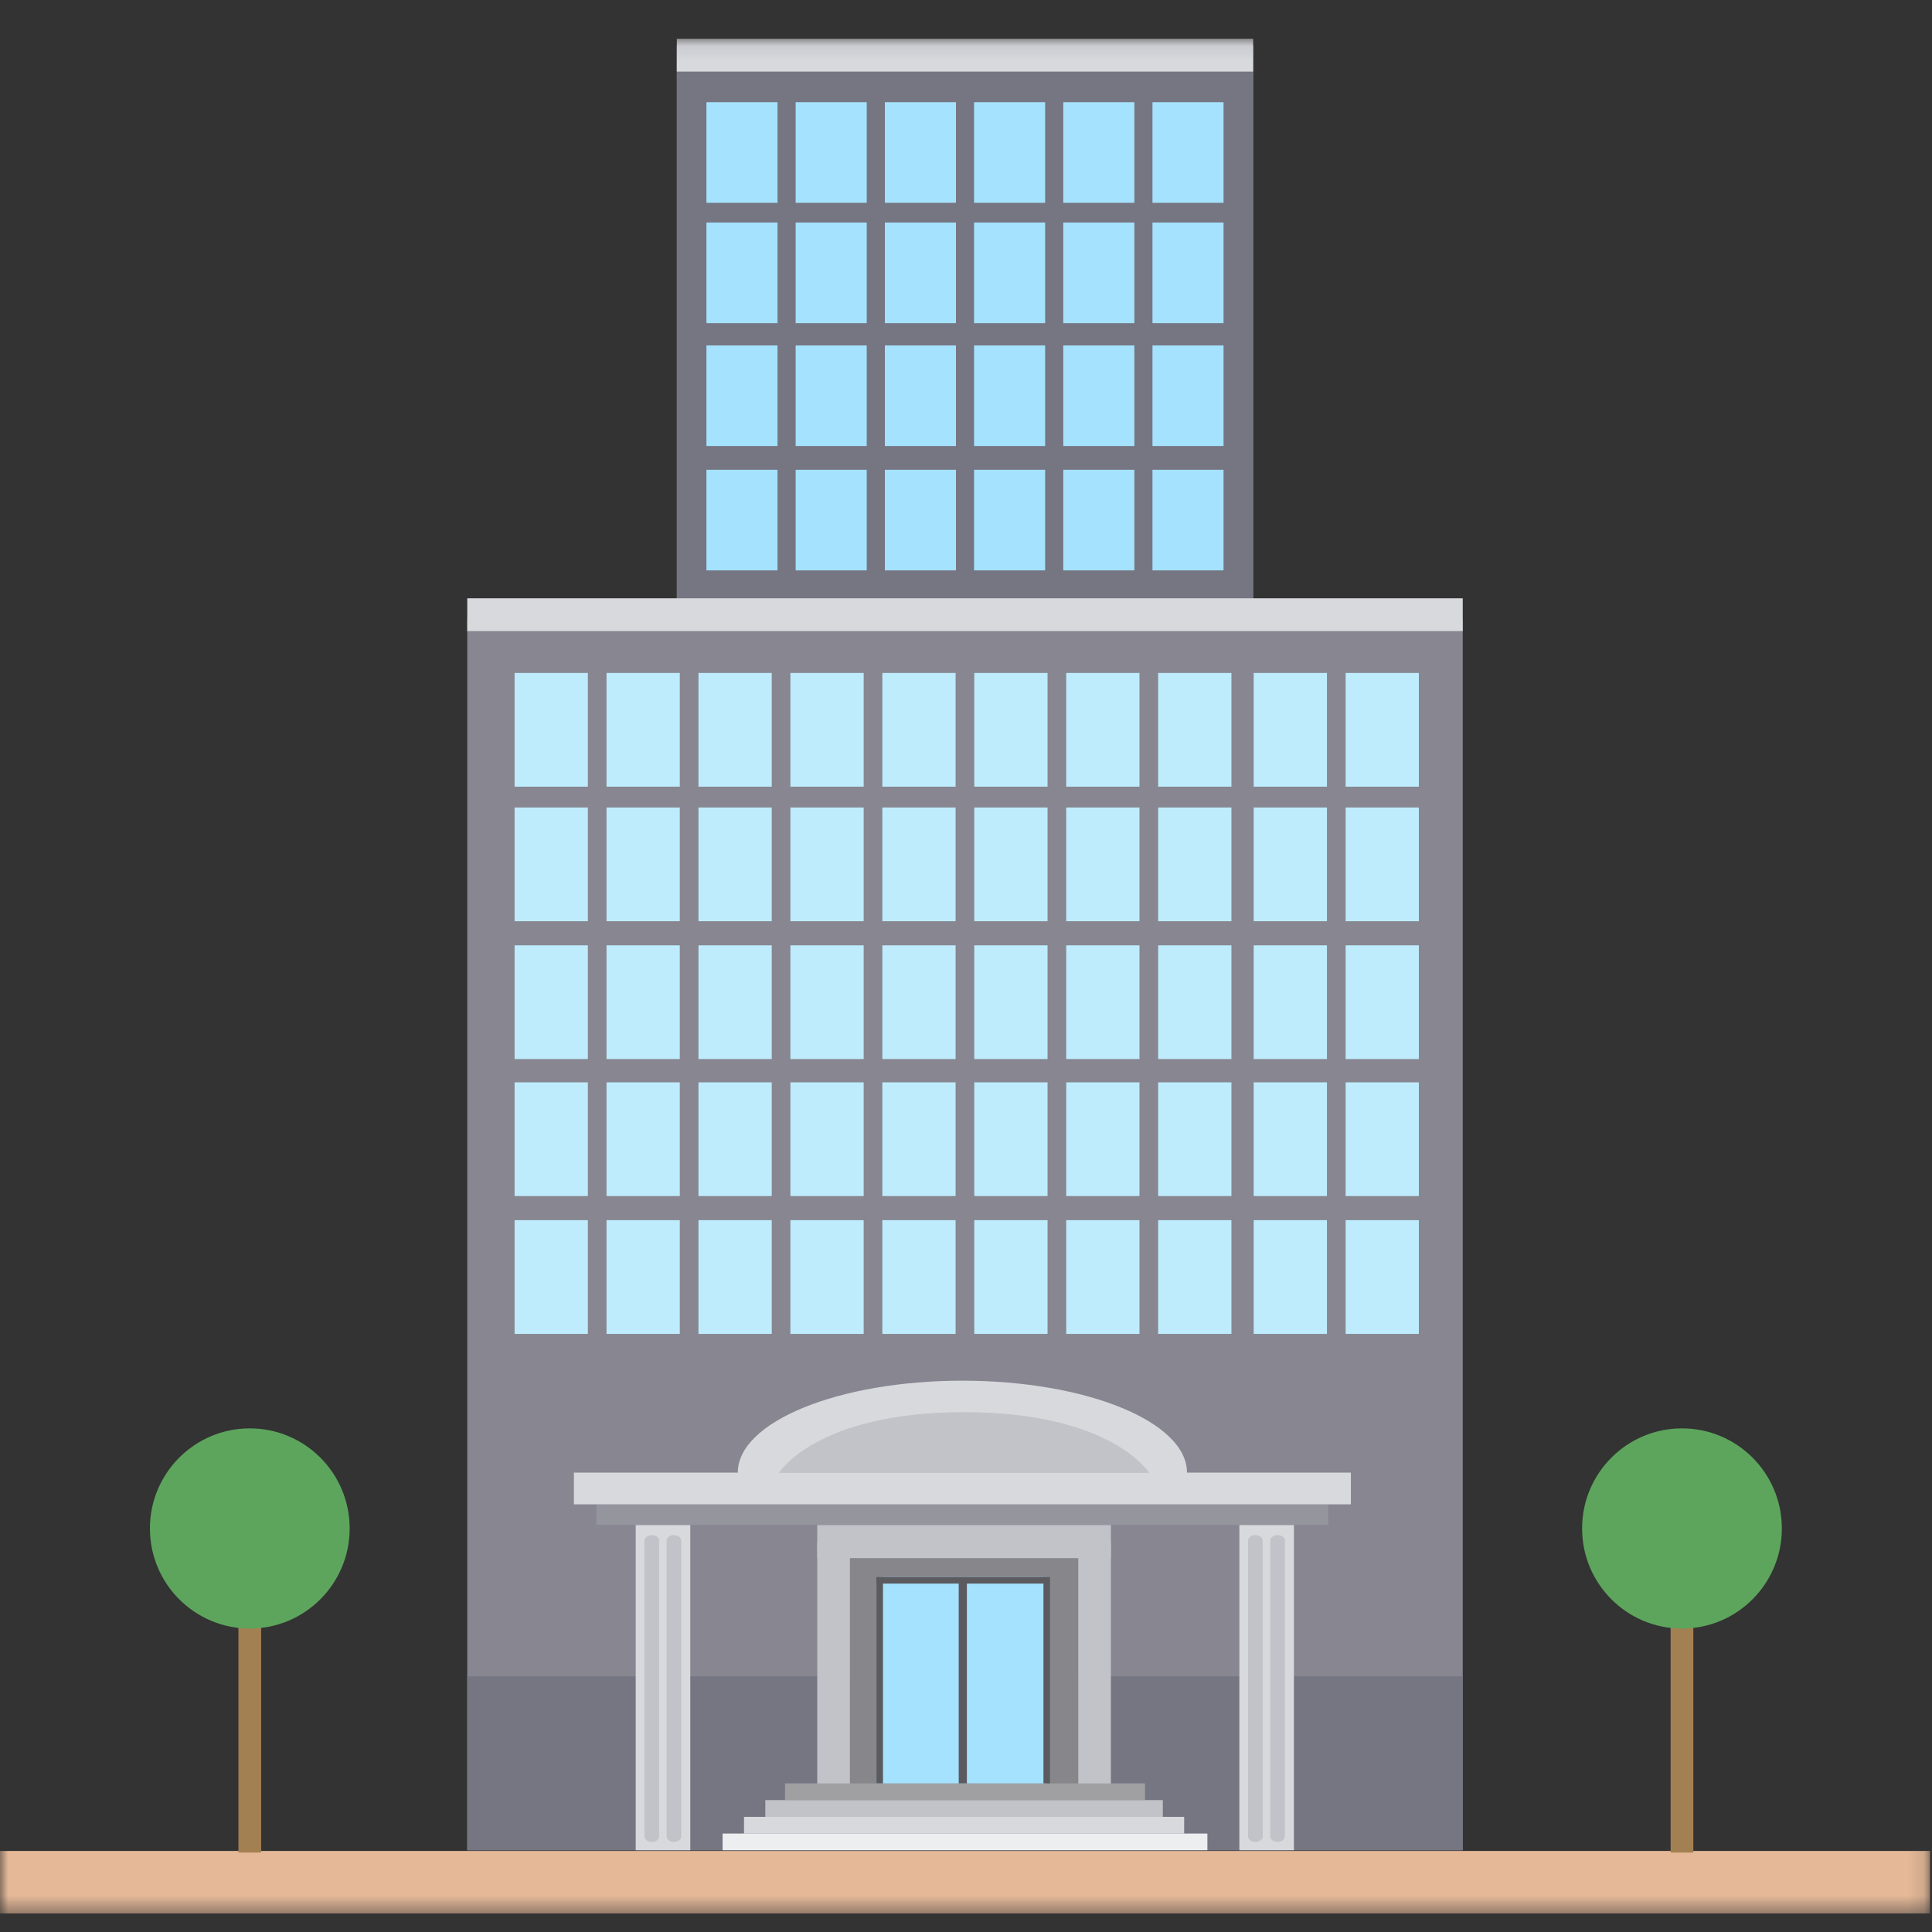 <?xml version="1.0" encoding="UTF-8"?>
<svg width="120px" height="120px" viewBox="0 0 120 120" version="1.1" xmlns="http://www.w3.org/2000/svg" xmlns:xlink="http://www.w3.org/1999/xlink">
    <rect x="0" y="0" width="120" height="120" fill="#333333" stroke="none"/>
    <!-- Generator: Sketch 51.1 (57501) - http://www.bohemiancoding.com/sketch -->
    <title>Apartment25</title>
    <desc>Created with Sketch.</desc>
    <defs>
        <polygon id="path-1" points="0 116.592 119.875 116.592 119.875 0.15 0 0.15"></polygon>
    </defs>
    <g id="Apartment25" stroke="none" stroke-width="1" fill="none" fill-rule="evenodd">
        <g id="Page-1" transform="translate(0, 2)">
            <polyline id="Fill-1" fill="#878691" points="90.853 112.923 90.853 36.454 77.836 36.454 77.836 0.824 59.937 0.824 42.039 0.824 42.039 36.454 29.022 36.454 29.022 112.923"></polyline>
            <polygon id="Fill-2" fill="#767582" points="29.022 112.923 90.853 112.923 90.853 102.12 29.022 102.12"></polygon>
            <polygon id="Fill-3" fill="#C2C3C9" points="50.761 108.847 52.795 108.847 52.795 93.816 50.761 93.816"></polygon>
            <polygon id="Fill-4" fill="#C2C3C9" points="66.967 108.847 69.001 108.847 69.001 93.816 66.967 93.816"></polygon>
            <polygon id="Fill-5" fill="#87868A" points="52.795 108.847 66.967 108.847 66.967 93.816 52.795 93.816"></polygon>
            <polygon id="Fill-6" fill="#C2C3C9" points="50.761 94.777 69.001 94.777 69.001 92.716 50.761 92.716"></polygon>
            <polygon id="Fill-7" fill="#A0A0A3" points="48.759 109.808 71.116 109.808 71.116 108.77 48.759 108.77"></polygon>
            <polygon id="Fill-8" fill="#C2C3C9" points="47.536 110.847 72.225 110.847 72.225 109.808 47.536 109.808"></polygon>
            <polygon id="Fill-9" fill="#D8D9DD" points="46.211 111.885 73.551 111.885 73.551 110.847 46.211 110.847"></polygon>
            <polygon id="Fill-10" fill="#EDEEF0" points="44.882 112.923 74.993 112.923 74.993 111.885 44.882 111.885"></polygon>
            <polygon id="Fill-11" fill="#D8D9DD" points="39.485 112.923 42.875 112.923 42.875 92.717 39.485 92.717"></polygon>
            <g id="Group-110" transform="translate(0, 0.257)">
                <path d="M40.94,111.807 C40.94,111.995 40.736,112.147 40.484,112.147 C40.232,112.147 40.027,111.995 40.027,111.807 L40.027,93.432 C40.027,93.244 40.232,93.092 40.484,93.092 C40.736,93.092 40.94,93.244 40.94,93.432 L40.94,111.807 Z" id="Fill-12" fill="#C2C3C9"></path>
                <path d="M42.315,111.807 C42.315,111.995 42.111,112.147 41.859,112.147 C41.607,112.147 41.402,111.995 41.402,111.807 L41.402,93.432 C41.402,93.244 41.607,93.092 41.859,93.092 C42.111,93.092 42.315,93.244 42.315,93.432 L42.315,111.807 Z" id="Fill-14" fill="#C2C3C9"></path>
                <mask id="mask-2" fill="white">
                    <use xlink:href="#path-1"></use>
                </mask>
                <g id="Clip-17"></g>
                <polygon id="Fill-16" fill="#D8D9DD" mask="url(#mask-2)" points="76.979 112.666 80.368 112.666 80.368 92.459 76.979 92.459"></polygon>
                <path d="M78.434,111.807 C78.434,111.995 78.229,112.147 77.977,112.147 C77.725,112.147 77.521,111.995 77.521,111.807 L77.521,93.432 C77.521,93.244 77.725,93.092 77.977,93.092 C78.229,93.092 78.434,93.244 78.434,93.432 L78.434,111.807 Z" id="Fill-18" fill="#C2C3C9" mask="url(#mask-2)"></path>
                <path d="M79.809,111.807 C79.809,111.995 79.605,112.147 79.353,112.147 C79.1,112.147 78.896,111.995 78.896,111.807 L78.896,93.432 C78.896,93.244 79.1,93.092 79.353,93.092 C79.605,93.092 79.809,93.244 79.809,93.432 L79.809,111.807 Z" id="Fill-19" fill="#C2C3C9" mask="url(#mask-2)"></path>
                <polygon id="Fill-20" fill="#E5B998" mask="url(#mask-2)" points="0 116.592 119.875 116.592 119.875 112.71 0 112.71"></polygon>
                <polygon id="Fill-21" fill="#95959E" mask="url(#mask-2)" points="37.047 92.459 82.505 92.459 82.505 91.181 37.047 91.181"></polygon>
                <path d="M59.999,91.181 L83.906,91.181 L83.906,89.207 L73.726,89.207 C73.726,86.056 67.481,83.5 59.776,83.5 C52.071,83.5 45.826,86.056 45.826,89.207 L35.645,89.207 L35.645,91.181 L59.999,91.181" id="Fill-22" fill="#D8D9DD" mask="url(#mask-2)"></path>
                <path d="M59.881,85.455 C69.066,85.455 71.381,89.226 71.381,89.226 L59.881,89.226 L48.38,89.226 C48.38,89.226 50.696,85.455 59.881,85.455" id="Fill-23" fill="#C2C3C9" mask="url(#mask-2)"></path>
                <polygon id="Fill-24" fill="#BEECFC" mask="url(#mask-2)" points="31.962 80.594 36.513 80.594 36.513 73.53 31.962 73.53"></polygon>
                <polygon id="Fill-25" fill="#BEECFC" mask="url(#mask-2)" points="37.672 80.594 42.223 80.594 42.223 73.53 37.672 73.53"></polygon>
                <polygon id="Fill-26" fill="#BEECFC" mask="url(#mask-2)" points="43.383 80.594 47.934 80.594 47.934 73.53 43.383 73.53"></polygon>
                <polygon id="Fill-27" fill="#BEECFC" mask="url(#mask-2)" points="49.093 80.594 53.644 80.594 53.644 73.53 49.093 73.53"></polygon>
                <polygon id="Fill-28" fill="#BEECFC" mask="url(#mask-2)" points="54.804 80.594 59.354 80.594 59.354 73.53 54.804 73.53"></polygon>
                <polygon id="Fill-29" fill="#BEECFC" mask="url(#mask-2)" points="60.514 80.594 65.065 80.594 65.065 73.53 60.514 73.53"></polygon>
                <polygon id="Fill-30" fill="#BEECFC" mask="url(#mask-2)" points="66.225 80.594 70.775 80.594 70.775 73.53 66.225 73.53"></polygon>
                <polygon id="Fill-31" fill="#BEECFC" mask="url(#mask-2)" points="71.935 80.594 76.486 80.594 76.486 73.53 71.935 73.53"></polygon>
                <polygon id="Fill-32" fill="#BEECFC" mask="url(#mask-2)" points="77.868 80.594 82.419 80.594 82.419 73.53 77.868 73.53"></polygon>
                <polygon id="Fill-33" fill="#BEECFC" mask="url(#mask-2)" points="83.579 80.594 88.129 80.594 88.129 73.53 83.579 73.53"></polygon>
                <polygon id="Fill-34" fill="#767582" mask="url(#mask-2)" points="42.039 36.197 77.836 36.197 77.836 0.567 42.039 0.567"></polygon>
                <polygon id="Fill-35" fill="#D8D9DD" mask="url(#mask-2)" points="29.022 36.942 90.853 36.942 90.853 34.904 29.022 34.904"></polygon>
                <polygon id="Fill-36" fill="#D8D9DD" mask="url(#mask-2)" points="42.039 2.189 77.836 2.189 77.836 0.15 42.039 0.15"></polygon>
                <polygon id="Fill-37" fill="#BEECFC" mask="url(#mask-2)" points="31.962 72.033 36.513 72.033 36.513 64.969 31.962 64.969"></polygon>
                <polygon id="Fill-38" fill="#BEECFC" mask="url(#mask-2)" points="37.672 72.033 42.223 72.033 42.223 64.969 37.672 64.969"></polygon>
                <polygon id="Fill-39" fill="#BEECFC" mask="url(#mask-2)" points="43.383 72.033 47.934 72.033 47.934 64.969 43.383 64.969"></polygon>
                <polygon id="Fill-40" fill="#BEECFC" mask="url(#mask-2)" points="49.093 72.033 53.644 72.033 53.644 64.969 49.093 64.969"></polygon>
                <polygon id="Fill-41" fill="#BEECFC" mask="url(#mask-2)" points="54.804 72.033 59.354 72.033 59.354 64.969 54.804 64.969"></polygon>
                <polygon id="Fill-42" fill="#BEECFC" mask="url(#mask-2)" points="60.514 72.033 65.065 72.033 65.065 64.969 60.514 64.969"></polygon>
                <polygon id="Fill-43" fill="#BEECFC" mask="url(#mask-2)" points="66.225 72.033 70.775 72.033 70.775 64.969 66.225 64.969"></polygon>
                <polygon id="Fill-44" fill="#BEECFC" mask="url(#mask-2)" points="71.935 72.033 76.486 72.033 76.486 64.969 71.935 64.969"></polygon>
                <polygon id="Fill-45" fill="#BEECFC" mask="url(#mask-2)" points="77.868 72.033 82.419 72.033 82.419 64.969 77.868 64.969"></polygon>
                <polygon id="Fill-46" fill="#BEECFC" mask="url(#mask-2)" points="83.579 72.033 88.129 72.033 88.129 64.969 83.579 64.969"></polygon>
                <polygon id="Fill-47" fill="#BEECFC" mask="url(#mask-2)" points="31.962 63.523 36.513 63.523 36.513 56.459 31.962 56.459"></polygon>
                <polygon id="Fill-48" fill="#BEECFC" mask="url(#mask-2)" points="37.672 63.523 42.223 63.523 42.223 56.459 37.672 56.459"></polygon>
                <polygon id="Fill-49" fill="#BEECFC" mask="url(#mask-2)" points="43.383 63.523 47.934 63.523 47.934 56.459 43.383 56.459"></polygon>
                <polygon id="Fill-50" fill="#BEECFC" mask="url(#mask-2)" points="49.093 63.523 53.644 63.523 53.644 56.459 49.093 56.459"></polygon>
                <polygon id="Fill-51" fill="#BEECFC" mask="url(#mask-2)" points="54.804 63.523 59.354 63.523 59.354 56.459 54.804 56.459"></polygon>
                <polygon id="Fill-52" fill="#BEECFC" mask="url(#mask-2)" points="60.514 63.523 65.065 63.523 65.065 56.459 60.514 56.459"></polygon>
                <polygon id="Fill-53" fill="#BEECFC" mask="url(#mask-2)" points="66.225 63.523 70.775 63.523 70.775 56.459 66.225 56.459"></polygon>
                <polygon id="Fill-54" fill="#BEECFC" mask="url(#mask-2)" points="71.935 63.523 76.486 63.523 76.486 56.459 71.935 56.459"></polygon>
                <polygon id="Fill-55" fill="#BEECFC" mask="url(#mask-2)" points="77.868 63.523 82.419 63.523 82.419 56.459 77.868 56.459"></polygon>
                <polygon id="Fill-56" fill="#BEECFC" mask="url(#mask-2)" points="83.579 63.523 88.129 63.523 88.129 56.459 83.579 56.459"></polygon>
                <polygon id="Fill-57" fill="#BEECFC" mask="url(#mask-2)" points="31.962 54.962 36.513 54.962 36.513 47.898 31.962 47.898"></polygon>
                <polygon id="Fill-58" fill="#BEECFC" mask="url(#mask-2)" points="37.672 54.962 42.223 54.962 42.223 47.898 37.672 47.898"></polygon>
                <polygon id="Fill-59" fill="#BEECFC" mask="url(#mask-2)" points="43.383 54.962 47.934 54.962 47.934 47.898 43.383 47.898"></polygon>
                <polygon id="Fill-60" fill="#BEECFC" mask="url(#mask-2)" points="49.093 54.962 53.644 54.962 53.644 47.898 49.093 47.898"></polygon>
                <polygon id="Fill-61" fill="#BEECFC" mask="url(#mask-2)" points="54.804 54.962 59.354 54.962 59.354 47.898 54.804 47.898"></polygon>
                <polygon id="Fill-62" fill="#BEECFC" mask="url(#mask-2)" points="60.514 54.962 65.065 54.962 65.065 47.898 60.514 47.898"></polygon>
                <polygon id="Fill-63" fill="#BEECFC" mask="url(#mask-2)" points="66.225 54.962 70.775 54.962 70.775 47.898 66.225 47.898"></polygon>
                <polygon id="Fill-64" fill="#BEECFC" mask="url(#mask-2)" points="71.935 54.962 76.486 54.962 76.486 47.898 71.935 47.898"></polygon>
                <polygon id="Fill-65" fill="#BEECFC" mask="url(#mask-2)" points="77.868 54.962 82.419 54.962 82.419 47.898 77.868 47.898"></polygon>
                <polygon id="Fill-66" fill="#BEECFC" mask="url(#mask-2)" points="83.579 54.962 88.129 54.962 88.129 47.898 83.579 47.898"></polygon>
                <polygon id="Fill-67" fill="#BEECFC" mask="url(#mask-2)" points="31.962 46.605 36.513 46.605 36.513 39.541 31.962 39.541"></polygon>
                <polygon id="Fill-68" fill="#BEECFC" mask="url(#mask-2)" points="37.672 46.605 42.223 46.605 42.223 39.541 37.672 39.541"></polygon>
                <polygon id="Fill-69" fill="#BEECFC" mask="url(#mask-2)" points="43.383 46.605 47.934 46.605 47.934 39.541 43.383 39.541"></polygon>
                <polygon id="Fill-70" fill="#BEECFC" mask="url(#mask-2)" points="49.093 46.605 53.644 46.605 53.644 39.541 49.093 39.541"></polygon>
                <polygon id="Fill-71" fill="#BEECFC" mask="url(#mask-2)" points="54.804 46.605 59.354 46.605 59.354 39.541 54.804 39.541"></polygon>
                <polygon id="Fill-72" fill="#BEECFC" mask="url(#mask-2)" points="60.514 46.605 65.065 46.605 65.065 39.541 60.514 39.541"></polygon>
                <polygon id="Fill-73" fill="#BEECFC" mask="url(#mask-2)" points="66.225 46.605 70.775 46.605 70.775 39.541 66.225 39.541"></polygon>
                <polygon id="Fill-74" fill="#BEECFC" mask="url(#mask-2)" points="71.935 46.605 76.486 46.605 76.486 39.541 71.935 39.541"></polygon>
                <polygon id="Fill-75" fill="#BEECFC" mask="url(#mask-2)" points="77.868 46.605 82.419 46.605 82.419 39.541 77.868 39.541"></polygon>
                <polygon id="Fill-76" fill="#BEECFC" mask="url(#mask-2)" points="83.579 46.605 88.129 46.605 88.129 39.541 83.579 39.541"></polygon>
                <polygon id="Fill-77" fill="#A5E2FD" mask="url(#mask-2)" points="43.878 33.17 48.293 33.17 48.293 26.921 43.878 26.921"></polygon>
                <polygon id="Fill-78" fill="#A5E2FD" mask="url(#mask-2)" points="49.419 33.17 53.834 33.17 53.834 26.921 49.419 26.921"></polygon>
                <polygon id="Fill-79" fill="#A5E2FD" mask="url(#mask-2)" points="54.96 33.17 59.375 33.17 59.375 26.921 54.96 26.921"></polygon>
                <polygon id="Fill-80" fill="#A5E2FD" mask="url(#mask-2)" points="60.501 33.17 64.916 33.17 64.916 26.921 60.501 26.921"></polygon>
                <polygon id="Fill-81" fill="#A5E2FD" mask="url(#mask-2)" points="66.041 33.17 70.457 33.17 70.457 26.921 66.041 26.921"></polygon>
                <polygon id="Fill-82" fill="#A5E2FD" mask="url(#mask-2)" points="71.582 33.17 75.997 33.17 75.997 26.921 71.582 26.921"></polygon>
                <polygon id="Fill-83" fill="#A5E2FD" mask="url(#mask-2)" points="43.878 25.447 48.293 25.447 48.293 19.197 43.878 19.197"></polygon>
                <polygon id="Fill-84" fill="#A5E2FD" mask="url(#mask-2)" points="49.419 25.447 53.834 25.447 53.834 19.197 49.419 19.197"></polygon>
                <polygon id="Fill-85" fill="#A5E2FD" mask="url(#mask-2)" points="54.96 25.447 59.375 25.447 59.375 19.197 54.96 19.197"></polygon>
                <polygon id="Fill-86" fill="#A5E2FD" mask="url(#mask-2)" points="60.501 25.447 64.916 25.447 64.916 19.197 60.501 19.197"></polygon>
                <polygon id="Fill-87" fill="#A5E2FD" mask="url(#mask-2)" points="66.041 25.447 70.457 25.447 70.457 19.197 66.041 19.197"></polygon>
                <polygon id="Fill-88" fill="#A5E2FD" mask="url(#mask-2)" points="71.582 25.447 75.997 25.447 75.997 19.197 71.582 19.197"></polygon>
                <polygon id="Fill-89" fill="#A5E2FD" mask="url(#mask-2)" points="43.878 17.815 48.293 17.815 48.293 11.565 43.878 11.565"></polygon>
                <polygon id="Fill-90" fill="#A5E2FD" mask="url(#mask-2)" points="49.419 17.815 53.834 17.815 53.834 11.565 49.419 11.565"></polygon>
                <polygon id="Fill-91" fill="#A5E2FD" mask="url(#mask-2)" points="54.96 17.815 59.375 17.815 59.375 11.565 54.96 11.565"></polygon>
                <polygon id="Fill-92" fill="#A5E2FD" mask="url(#mask-2)" points="60.501 17.815 64.916 17.815 64.916 11.565 60.501 11.565"></polygon>
                <polygon id="Fill-93" fill="#A5E2FD" mask="url(#mask-2)" points="66.041 17.815 70.457 17.815 70.457 11.565 66.041 11.565"></polygon>
                <polygon id="Fill-94" fill="#A5E2FD" mask="url(#mask-2)" points="71.582 17.815 75.997 17.815 75.997 11.565 71.582 11.565"></polygon>
                <polygon id="Fill-95" fill="#A5E2FD" mask="url(#mask-2)" points="43.878 10.341 48.293 10.341 48.293 4.091 43.878 4.091"></polygon>
                <polygon id="Fill-96" fill="#A5E2FD" mask="url(#mask-2)" points="49.419 10.341 53.834 10.341 53.834 4.091 49.419 4.091"></polygon>
                <polygon id="Fill-97" fill="#A5E2FD" mask="url(#mask-2)" points="54.96 10.341 59.375 10.341 59.375 4.091 54.96 4.091"></polygon>
                <polygon id="Fill-98" fill="#A5E2FD" mask="url(#mask-2)" points="60.501 10.341 64.916 10.341 64.916 4.091 60.501 4.091"></polygon>
                <polygon id="Fill-99" fill="#A5E2FD" mask="url(#mask-2)" points="66.041 10.341 70.457 10.341 70.457 4.091 66.041 4.091"></polygon>
                <polygon id="Fill-100" fill="#A5E2FD" mask="url(#mask-2)" points="71.582 10.341 75.997 10.341 75.997 4.091 71.582 4.091"></polygon>
                <polygon id="Fill-101" fill="#A5E2FD" mask="url(#mask-2)" points="54.437 108.512 65.013 108.512 65.013 95.697 54.437 95.697"></polygon>
                <polygon id="Fill-102" fill="#5B5B5F" mask="url(#mask-2)" points="54.437 108.512 54.844 108.512 54.844 95.697 54.437 95.697"></polygon>
                <polygon id="Fill-103" fill="#5B5B5F" mask="url(#mask-2)" points="64.81 108.512 65.217 108.512 65.217 95.697 64.81 95.697"></polygon>
                <polygon id="Fill-104" fill="#5B5B5F" mask="url(#mask-2)" points="54.437 96.104 64.937 96.104 64.937 95.697 54.437 95.697"></polygon>
                <polygon id="Fill-105" fill="#5B5B5F" mask="url(#mask-2)" points="59.547 108.512 60.055 108.512 60.055 95.9 59.547 95.9"></polygon>
                <polygon id="Fill-106" fill="#A38051" mask="url(#mask-2)" points="14.81 112.808 16.22 112.808 16.22 94.549 14.81 94.549"></polygon>
                <path d="M21.718,92.678 C21.718,96.112 18.941,98.895 15.515,98.895 C12.089,98.895 9.312,96.112 9.312,92.678 C9.312,89.245 12.089,86.462 15.515,86.462 C18.941,86.462 21.718,89.245 21.718,92.678" id="Fill-107" fill="#5DA55D" mask="url(#mask-2)"></path>
                <polygon id="Fill-108" fill="#A38051" mask="url(#mask-2)" points="103.765 112.808 105.176 112.808 105.176 94.549 103.765 94.549"></polygon>
                <path d="M110.674,92.678 C110.674,96.112 107.897,98.895 104.471,98.895 C101.045,98.895 98.267,96.112 98.267,92.678 C98.267,89.245 101.045,86.462 104.471,86.462 C107.897,86.462 110.674,89.245 110.674,92.678" id="Fill-109" fill="#5DA55D" mask="url(#mask-2)"></path>
            </g>
        </g>
    </g>
</svg>